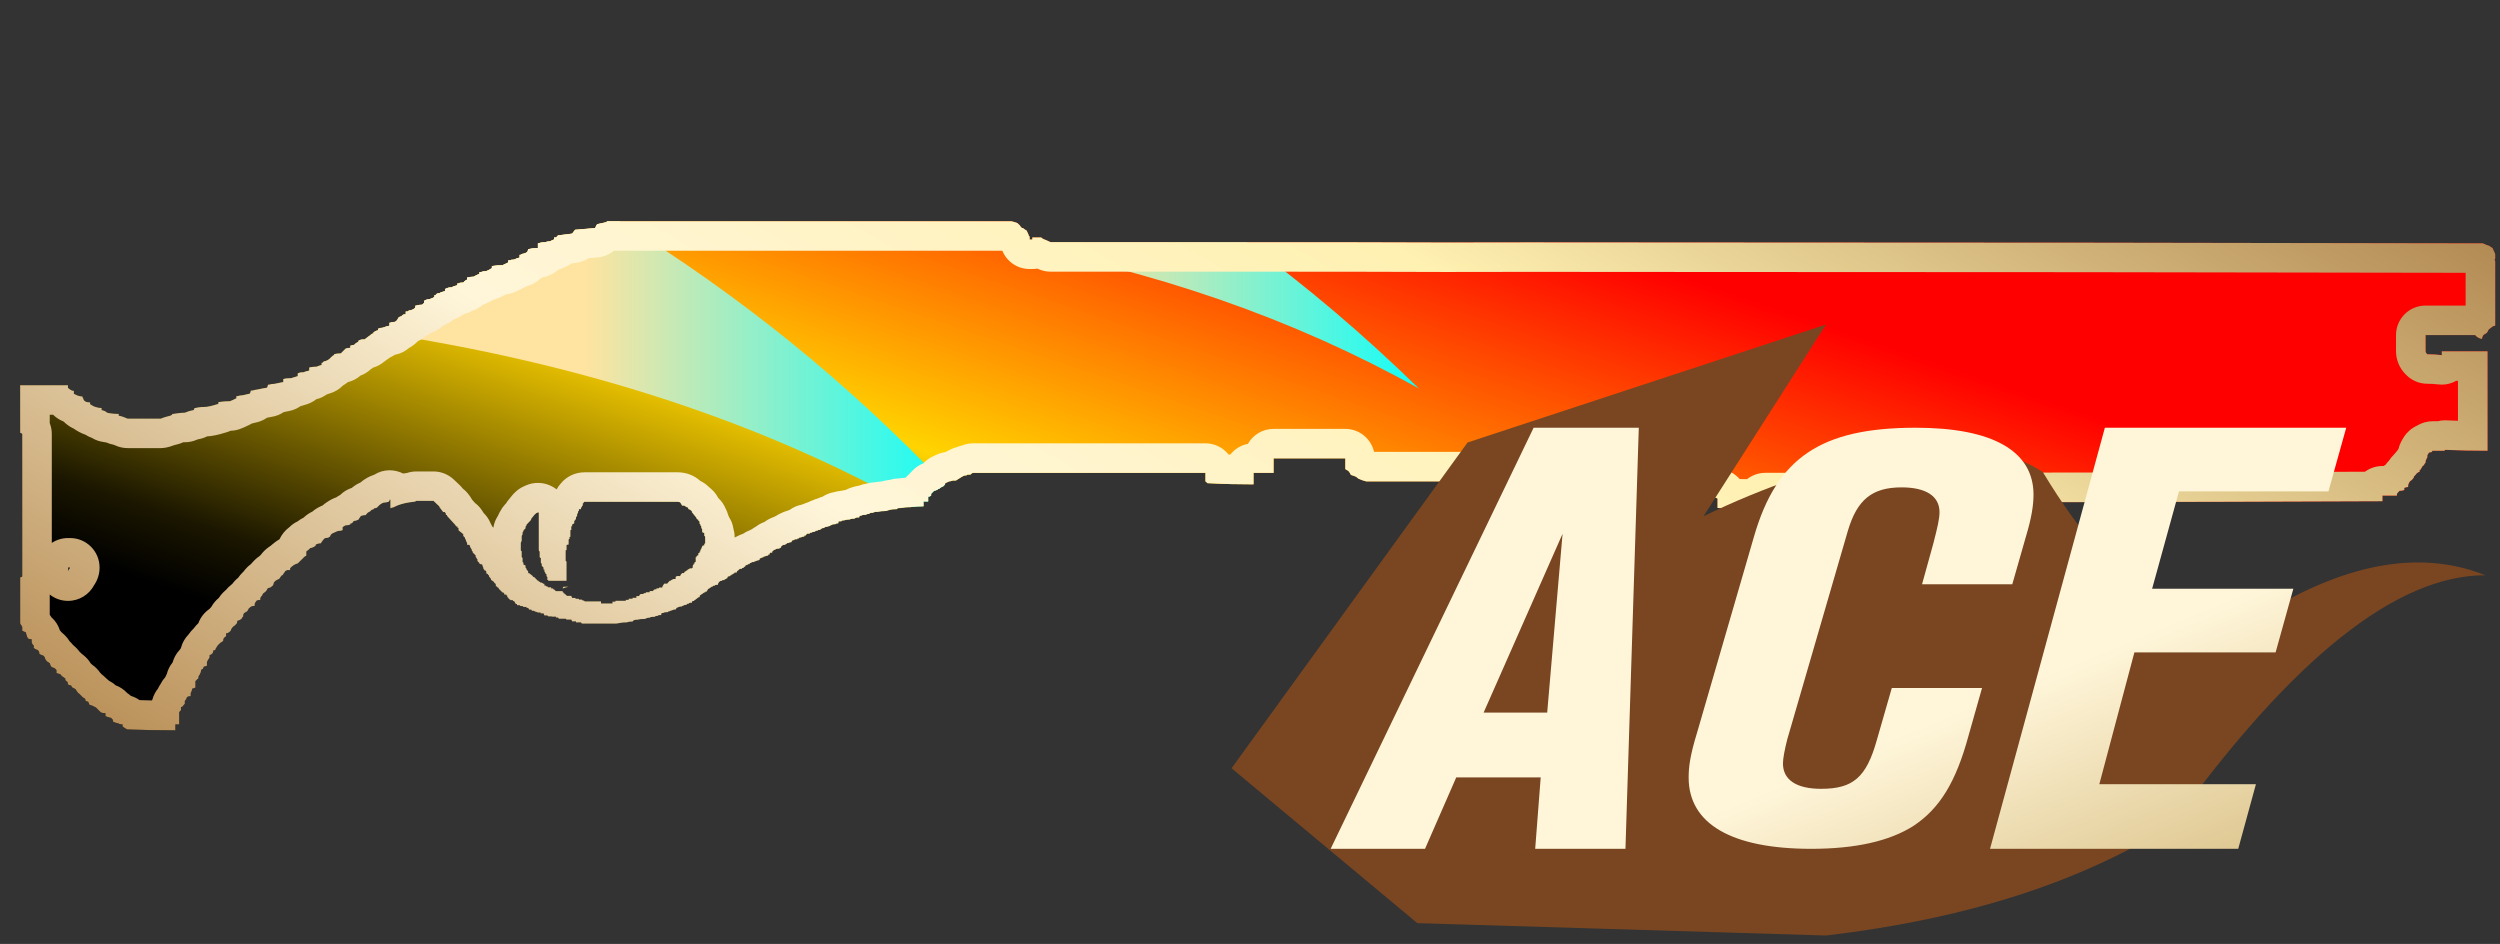 <?xml version="1.0" encoding="utf-8"?>
<!-- Generator: Adobe Illustrator 16.0.0, SVG Export Plug-In . SVG Version: 6.00 Build 0)  -->
<!DOCTYPE svg PUBLIC "-//W3C//DTD SVG 1.1//EN" "http://www.w3.org/Graphics/SVG/1.1/DTD/svg11.dtd">
<svg version="1.1" id="图层_1" xmlns="http://www.w3.org/2000/svg" xmlns:xlink="http://www.w3.org/1999/xlink" x="0px" y="0px"
	 width="84.75px" height="32px" viewBox="0 0 84.75 32" enable-background="new 0 0 84.75 32" xml:space="preserve">
<rect x="0" y="0" width="84.75" height="32" fill="#333333" stroke="none"/>
<rect fill="none" width="84.75" height="32"/>
<g>
	<rect fill="none" width="84.75" height="32"/>
	<g>
		<g>
			<g>
				<g>
					
						<linearGradient id="SVGID_1_" gradientUnits="userSpaceOnUse" x1="-519.156" y1="46.907" x2="-520.332" y2="47.609" gradientTransform="matrix(83.9 0 0 17.253 43643.438 -801.425)">
						<stop  offset="0.251" style="stop-color:#FF0000"/>
						<stop  offset="0.567" style="stop-color:#FFD400"/>
						<stop  offset="0.803" style="stop-color:#1A1600"/>
						<stop  offset="0.857" style="stop-color:#000000"/>
					</linearGradient>
					<path fill="url(#SVGID_1_)" d="M19.105,19.89c-0.02,0.021-0.03,0.04-0.03,0.061c0.04-0.021,0.11-0.04,0.2-0.061H19.105z
						 M19.105,19.89c-0.02,0.021-0.03,0.04-0.03,0.061c0.04-0.021,0.11-0.04,0.2-0.061H19.105z M19.105,19.89
						c-0.02,0.021-0.03,0.04-0.03,0.061c0.04-0.021,0.11-0.04,0.2-0.061H19.105z M19.105,19.89c-0.02,0.021-0.03,0.04-0.03,0.061
						c0.04-0.021,0.11-0.04,0.2-0.061H19.105z M84.585,8.63c0-0.02-0.01-0.05-0.03-0.09c-0.02-0.05-0.04-0.09-0.06-0.13
						c-0.05-0.03-0.08-0.05-0.101-0.07c-0.069-0.02-0.14-0.05-0.229-0.09c-8.91-0.02-17.82-0.03-26.72-0.03
						c-2.82,0-5.63-0.01-8.44,0c-2.18-0.01-4.36-0.01-6.53-0.01h-6.86c-0.04-0.02-0.09-0.04-0.13-0.06
						c-0.09-0.03-0.15-0.06-0.19-0.1h-0.3v0.07h-0.09v-0.1c-0.03-0.02-0.04-0.05-0.04-0.07c-0.02-0.04-0.04-0.08-0.06-0.13
						c-0.06-0.04-0.11-0.07-0.13-0.09h-0.03l-0.04-0.04c-0.02-0.04-0.06-0.08-0.12-0.13c-0.05-0.02-0.11-0.04-0.2-0.06h-13.68
						c-0.03,0-0.04,0.01-0.04,0.03c-0.11,0.02-0.21,0.05-0.32,0.07c-0.02,0.02-0.04,0.06-0.07,0.13c-0.24,0.02-0.46,0.04-0.68,0.06
						c-0.02,0.02-0.05,0.07-0.1,0.13c-0.17,0.02-0.33,0.04-0.48,0.06c-0.02,0.03-0.04,0.05-0.07,0.07h-0.06v0.07
						c-0.02,0-0.04,0.01-0.07,0.03c-0.02,0-0.04,0.01-0.06,0.03c-0.07,0-0.12,0.01-0.16,0.03c-0.11,0-0.2,0.02-0.26,0.04v0.16h-0.07
						c-0.06,0-0.14,0.01-0.22,0.03h-0.04c0,0.02-0.01,0.06-0.03,0.1c-0.02,0.02-0.06,0.04-0.13,0.06c-0.04,0-0.07,0.02-0.1,0.04
						h-0.03v0.09c-0.08,0.02-0.15,0.05-0.19,0.07c-0.07,0-0.12,0.01-0.17,0.03h-0.03V8.9c-0.08,0.04-0.15,0.07-0.19,0.09
						c-0.11,0-0.23,0.01-0.36,0.03v0.07c-0.06,0.04-0.13,0.08-0.19,0.1c-0.07,0-0.12,0.01-0.17,0.03h-0.06v0.06
						c-0.07,0.03-0.13,0.06-0.2,0.1c-0.06,0-0.14,0.01-0.22,0.03v0.07c-0.05,0.02-0.09,0.05-0.13,0.1c-0.07,0-0.12,0-0.16,0.03
						h-0.04v0.06c-0.08,0.02-0.15,0.04-0.19,0.07c-0.09,0-0.16,0.02-0.23,0.06v0.07c-0.09,0.02-0.15,0.04-0.19,0.07
						c-0.07,0-0.11,0.02-0.13,0.07h-0.04v0.06c-0.04,0.02-0.09,0.05-0.16,0.07c-0.06,0-0.13,0.02-0.19,0.06v0.07
						c-0.02,0.02-0.04,0.04-0.07,0.06c-0.08,0-0.15,0.01-0.19,0.03h-0.03c0,0.05-0.01,0.08-0.04,0.1c-0.02,0.02-0.06,0.04-0.13,0.06
						c-0.04,0-0.07,0.01-0.09,0.04h-0.07v0.09c-0.04,0-0.08,0.01-0.13,0.04v0.03c-0.02,0-0.05,0.01-0.1,0.03
						c-0.02,0.02-0.04,0.06-0.06,0.1c-0.02,0.02-0.04,0.04-0.07,0.06c-0.06,0-0.12,0.01-0.16,0.03h-0.03v0.1
						c-0.09,0.02-0.16,0.04-0.23,0.07c-0.06,0-0.1,0.01-0.13,0.03h-0.03v0.06c-0.03,0-0.08,0.02-0.13,0.05
						c-0.01,0.01-0.02,0.01-0.03,0.02v0.03c-0.02,0-0.04,0.01-0.07,0.03c-0.02,0.02-0.05,0.05-0.09,0.07
						c-0.05,0.04-0.09,0.07-0.13,0.1c-0.07,0-0.12,0-0.17,0.03h-0.03c0,0.02-0.01,0.04-0.03,0.06c-0.04,0.02-0.09,0.05-0.13,0.1
						c-0.04,0-0.09,0.01-0.13,0.03v0.07c-0.06,0-0.12,0.01-0.16,0.03l-0.1,0.1l-0.06,0.06c-0.09,0-0.17,0.01-0.23,0.03v0.03
						c-0.02,0-0.05,0.02-0.1,0.07l-0.06,0.06c-0.02,0.02-0.07,0.05-0.13,0.07c-0.04,0-0.08,0.02-0.1,0.06h-0.03v0.07
						c-0.07,0.02-0.12,0.04-0.17,0.06c-0.1,0-0.19,0.01-0.25,0.03v0.1c-0.09,0.02-0.15,0.04-0.2,0.06c-0.08,0-0.15,0.01-0.19,0.04
						v0.09c-0.09,0.03-0.16,0.05-0.23,0.07c-0.11,0-0.2,0.01-0.26,0.03v0.1c-0.11,0.02-0.2,0.04-0.29,0.06
						c-0.07,0-0.13,0.01-0.19,0.03h-0.04c0,0.03-0.01,0.06-0.03,0.1c-0.13,0.02-0.25,0.05-0.36,0.07c-0.04,0-0.08,0.01-0.13,0.03
						h-0.06c0,0.02-0.01,0.05-0.03,0.1c-0.07,0.02-0.16,0.04-0.26,0.06c-0.05,0-0.1,0.01-0.17,0.03h-0.03v0.07
						c-0.08,0.04-0.16,0.08-0.22,0.1c-0.13,0-0.26,0.01-0.39,0.03v0.06c-0.13,0.04-0.26,0.08-0.4,0.1c-0.13,0-0.25,0.01-0.38,0.04
						h-0.03c0,0.02-0.01,0.05-0.03,0.07c-0.11,0.02-0.21,0.05-0.3,0.09c-0.13,0-0.26,0.02-0.39,0.04h-0.03
						c0,0.02-0.02,0.04-0.07,0.06c-0.12,0.03-0.23,0.06-0.32,0.1h-1.13c-0.09-0.04-0.19-0.08-0.3-0.1v-0.06
						c-0.13,0-0.26-0.01-0.39-0.04c-0.04-0.04-0.1-0.07-0.19-0.09v-0.07c-0.07,0-0.13-0.01-0.19-0.03c-0.07-0.02-0.13-0.05-0.2-0.1
						v-0.06c-0.06,0-0.12-0.01-0.16-0.03c-0.04-0.03-0.07-0.06-0.07-0.1c-0.02-0.02-0.03-0.05-0.03-0.07c-0.04,0-0.1-0.01-0.16-0.03
						c-0.04-0.02-0.09-0.04-0.13-0.06v-0.1c-0.04,0-0.08-0.01-0.1-0.03c-0.04-0.02-0.07-0.05-0.1-0.07v-0.09h-1.62v1.61
						c0.02,0,0.05,0.02,0.07,0.04v4.83c-0.02,0.02-0.05,0.03-0.07,0.03v1.55c0,0.02,0.01,0.05,0.04,0.07c0,0.02,0.01,0.04,0.03,0.06
						v0.13c0.04,0.021,0.08,0.04,0.13,0.061v0.04c0.02,0.039,0.03,0.069,0.03,0.1c0.02,0.02,0.03,0.04,0.03,0.06
						c0.04,0.021,0.09,0.03,0.13,0.03v0.1c0,0.021,0.01,0.04,0.03,0.061c0,0.03,0.02,0.04,0.04,0.04v0.09
						c0.02,0.021,0.06,0.05,0.13,0.07l0.03,0.029c0.02,0.021,0.03,0.061,0.03,0.101c0.02,0.02,0.06,0.04,0.13,0.06l0.03,0.03
						c0.03,0.03,0.03,0.05,0.03,0.07c0.02,0.04,0.05,0.08,0.07,0.1c0.04,0.021,0.08,0.05,0.1,0.07c0,0.02,0.01,0.05,0.03,0.09
						c0.02,0.03,0.07,0.05,0.13,0.07c0.02,0.02,0.04,0.04,0.06,0.06v0.1c0.05,0.021,0.08,0.03,0.1,0.03
						c0.05,0.021,0.07,0.05,0.07,0.07c0.04,0.02,0.08,0.05,0.13,0.09v0.04c0,0.02,0.02,0.04,0.06,0.06
						c0.02,0.021,0.03,0.061,0.03,0.101c0.05,0.02,0.08,0.03,0.1,0.03c0.02,0.02,0.03,0.039,0.03,0.06
						c0.05,0.03,0.09,0.05,0.13,0.07c0.02,0.04,0.04,0.08,0.07,0.1c0,0.021,0.02,0.04,0.06,0.06c0.02,0.021,0.06,0.061,0.1,0.101
						c0.02,0.02,0.05,0.04,0.1,0.07v0.06c0.04,0.02,0.07,0.03,0.09,0.03c0.03,0.04,0.04,0.08,0.04,0.1
						c0.06,0.021,0.12,0.04,0.16,0.061c0.02,0.02,0.04,0.029,0.06,0.029l0.1,0.101c0.02,0.02,0.05,0.05,0.07,0.069
						c0.04,0.021,0.09,0.03,0.16,0.03v0.1c0.04,0.021,0.11,0.04,0.19,0.061l0.03,0.03c0.03,0.02,0.04,0.06,0.04,0.1
						c0.04,0.021,0.1,0.04,0.19,0.06c0.02,0.021,0.07,0.03,0.13,0.03v0.07c0.05,0.04,0.1,0.07,0.16,0.1
						c0.54,0.021,1.08,0.03,1.63,0.03v-0.2h0.13v-0.42c0.02-0.02,0.04-0.04,0.06-0.06V23.97c0.02,0,0.04-0.01,0.07-0.029
						c0-0.021,0.02-0.04,0.06-0.08V23.76c0.03-0.02,0.04-0.04,0.04-0.06c0.02-0.021,0.03-0.04,0.03-0.061
						c0.02-0.02,0.06-0.04,0.13-0.04v-0.09c0-0.02,0.01-0.05,0.03-0.069c0-0.021,0.01-0.051,0.03-0.101c0.02,0,0.06-0.01,0.1-0.03
						v-0.22c0.04-0.03,0.06-0.05,0.06-0.07c0.03,0,0.04-0.01,0.04-0.029c0-0.04,0.01-0.08,0.03-0.101c0.02-0.02,0.03-0.04,0.03-0.06
						c0.02-0.021,0.03-0.061,0.03-0.1c0-0.021,0.03-0.04,0.07-0.061c0-0.02,0.01-0.05,0.03-0.07c0.02,0,0.05-0.01,0.1-0.029v-0.13
						c0.02-0.021,0.03-0.04,0.03-0.061c0.04-0.05,0.06-0.08,0.06-0.1v-0.07c0.05-0.01,0.08-0.04,0.1-0.06
						c0.02-0.04,0.03-0.08,0.03-0.101c0.05,0,0.07-0.01,0.07-0.03c0-0.02,0.01-0.039,0.03-0.06c0.02-0.05,0.05-0.08,0.07-0.1
						c0.02-0.021,0.04-0.04,0.06-0.061c0.04-0.02,0.08-0.05,0.1-0.069c0-0.04,0.01-0.08,0.03-0.101c0.02-0.02,0.04-0.04,0.07-0.06
						V21.47c0.04,0,0.07-0.01,0.09-0.029c0.03-0.021,0.05-0.04,0.07-0.061c0-0.03,0.01-0.05,0.03-0.07c0.02-0.04,0.06-0.079,0.1-0.1
						c0.02-0.02,0.04-0.04,0.06-0.06c0.02-0.021,0.03-0.051,0.03-0.101c0.07-0.02,0.11-0.04,0.13-0.06
						c0.03-0.021,0.04-0.04,0.04-0.07c0.02,0,0.03-0.01,0.03-0.03c0-0.04,0.01-0.08,0.03-0.1c0.02-0.021,0.06-0.04,0.1-0.06
						c0.02-0.021,0.04-0.061,0.06-0.101c0.02-0.02,0.05-0.04,0.07-0.06c0.04-0.021,0.08-0.03,0.13-0.03v-0.07
						c0.02-0.04,0.04-0.08,0.06-0.1c0.03-0.021,0.07-0.03,0.13-0.03v-0.06c0.02-0.05,0.05-0.08,0.07-0.101
						c0-0.02,0.01-0.04,0.03-0.06c0.04-0.03,0.07-0.05,0.1-0.08c0.02-0.04,0.04-0.08,0.06-0.1c0.02,0,0.06-0.011,0.1-0.03
						c0.02-0.021,0.04-0.04,0.07-0.061c0.02-0.05,0.03-0.08,0.03-0.1c0.02-0.02,0.04-0.04,0.06-0.06c0.05-0.03,0.09-0.051,0.13-0.07
						c0.02-0.04,0.05-0.08,0.07-0.101c0.04-0.02,0.06-0.039,0.06-0.06c0.02-0.02,0.04-0.05,0.07-0.1c0.02,0,0.04-0.011,0.06-0.03
						h0.1V19.27l0.03-0.039c0.07-0.061,0.14-0.11,0.23-0.131c0.04-0.04,0.1-0.1,0.16-0.159c0.02-0.021,0.04-0.04,0.06-0.061
						c0.03-0.02,0.05-0.04,0.07-0.04v-0.13c0-0.02,0.02-0.04,0.06-0.06c0.03-0.021,0.05-0.04,0.07-0.07c0.04,0,0.1-0.021,0.16-0.061
						l0.03-0.029v-0.03c0.05-0.02,0.1-0.04,0.17-0.04l0.06-0.09c0.02-0.021,0.04-0.05,0.06-0.07c0.03-0.02,0.07-0.029,0.13-0.029
						l0.04-0.03c0.02,0,0.03-0.01,0.03-0.03c0.02-0.05,0.05-0.08,0.1-0.1c0.04-0.021,0.09-0.04,0.16-0.07
						c0.06,0,0.12-0.01,0.16-0.03v-0.1c0.02-0.01,0.05-0.04,0.1-0.061c0.06,0,0.12-0.01,0.16-0.029v-0.03c0.04,0,0.08-0.02,0.1-0.07
						c0.02-0.02,0.05-0.029,0.09-0.029l0.07-0.03c0.02,0,0.03-0.01,0.03-0.03c0.02-0.03,0.04-0.06,0.07-0.1
						c0.06-0.021,0.12-0.03,0.16-0.03l0.06-0.07c0.02-0.02,0.06-0.04,0.1-0.06c0.02-0.04,0.06-0.061,0.1-0.061l0.03-0.039
						c0.04,0,0.08-0.011,0.1-0.03c0.02-0.021,0.04-0.04,0.06-0.061c0.05-0.05,0.1-0.08,0.16-0.1c0.05,0,0.1-0.01,0.17-0.03
						l0.03-0.04V16.94h0.03v0.29c0.05-0.021,0.08-0.03,0.1-0.03c0.04-0.021,0.09-0.04,0.13-0.061c0.17-0.069,0.37-0.109,0.58-0.13
						c0.02,0,0.04-0.01,0.07-0.029h0.58l0.2,0.189v0.03c0.02,0,0.03,0.01,0.03,0.03l0.1,0.13h0.06c0,0.02,0.01,0.04,0.03,0.04v0.06
						h0.04v0.03l0.29,0.319c0,0.03,0.02,0.04,0.06,0.04v0.03l0.04,0.03v0.07l0.16,0.13v0.06l0.06,0.061v0.039l0.03,0.03v0.03
						l0.04,0.08v0.06h0.06l0.04,0.03v0.04l0.06,0.1v0.03l0.03,0.03v0.03l0.1,0.1v0.06c0.02,0,0.03,0.021,0.03,0.04l0.03,0.03v0.06
						l0.07,0.07v0.03c0.04,0,0.08,0.01,0.1,0.03v0.029l0.03,0.07v0.03l0.03,0.029v0.03h0.04l0.03,0.04v0.061l0.06,0.029v0.03h0.03
						v0.04l0.07,0.09v0.03l0.1,0.07v0.029h0.03v0.03h0.03v0.07l0.07,0.06v0.01h0.03v0.03l0.13,0.13h0.03l0.03,0.04v0.03h0.07v0.03
						h0.03v0.06h0.03v0.04h0.03v0.03h0.04v0.029h0.09v0.03h0.04l0.06,0.101h0.04v0.039h0.09l0.03,0.03h0.07l0.03,0.03h0.1v0.03h0.06
						l0.03,0.06h0.07l0.03,0.04h0.07l0.03,0.03h0.03l0.07,0.029h0.09v0.03h0.1l0.03,0.07h0.1l0.03,0.03h0.1l0.03,0.01h0.13v0.03
						h0.07l0.03,0.04h0.23l0.03,0.029h0.16l0.03,0.061h0.13V21.1h0.17l0.03,0.04h1.17c0.11-0.02,0.21-0.04,0.32-0.04h0.03
						c0.05-0.02,0.1-0.029,0.17-0.029h0.03c0.02-0.04,0.06-0.061,0.13-0.061h0.03c0.07-0.02,0.15-0.029,0.26-0.029
						c0.04-0.021,0.09-0.04,0.13-0.04h0.03c0.02-0.021,0.06-0.03,0.1-0.03h0.06c0.03-0.021,0.05-0.03,0.07-0.03h0.03
						c0.02-0.02,0.05-0.03,0.07-0.03h0.06c0-0.05,0.01-0.069,0.03-0.069h0.04c0.02-0.021,0.06-0.03,0.13-0.03h0.03
						c0-0.02,0.01-0.03,0.03-0.03h0.03c0.02-0.02,0.05-0.029,0.07-0.029c0.04-0.021,0.07-0.03,0.1-0.03h0.03
						c0.02-0.05,0.05-0.07,0.07-0.07c0.04-0.02,0.07-0.03,0.09-0.03h0.04c0.02-0.02,0.04-0.029,0.06-0.029
						c0.02-0.021,0.06-0.03,0.1-0.03c0.02-0.02,0.04-0.04,0.06-0.04h0.03c0-0.02,0.02-0.03,0.04-0.03h0.06
						c0-0.04,0.01-0.06,0.03-0.06h0.04c0-0.021,0.01-0.03,0.03-0.03l0.13-0.1h0.03c0-0.04,0.01-0.07,0.03-0.07l0.13-0.09h0.03
						c0-0.03,0.01-0.03,0.04-0.03c0.02,0,0.03-0.02,0.03-0.04c0.02-0.04,0.04-0.06,0.06-0.06l0.1-0.07h0.03
						c0-0.02,0.01-0.03,0.04-0.03h0.03c0-0.02,0.02-0.029,0.06-0.029h0.04c0-0.04,0.01-0.061,0.03-0.061v-0.04h0.03
						c0-0.02,0.01-0.029,0.03-0.029h0.04c0-0.021,0.02-0.03,0.06-0.03h0.03c0-0.021,0.01-0.03,0.03-0.03s0.04-0.01,0.04-0.03h0.03
						c0-0.05,0.02-0.069,0.07-0.069c0.02,0,0.03-0.011,0.03-0.03h0.03c0-0.02,0.01-0.03,0.03-0.03s0.03-0.01,0.03-0.029h0.04
						c0-0.03,0.02-0.04,0.06-0.04h0.03c0-0.04,0.02-0.061,0.04-0.061l0.06-0.06h0.07c0-0.03,0.01-0.03,0.03-0.03h0.03
						c0-0.03,0.01-0.04,0.03-0.04s0.04-0.02,0.04-0.06h0.06c0-0.021,0.01-0.03,0.03-0.03h0.04c0-0.021,0.01-0.04,0.03-0.04h0.03
						c0-0.021,0.01-0.03,0.03-0.03h0.07c0-0.02,0.01-0.03,0.03-0.03h0.03c0.02-0.02,0.04-0.029,0.07-0.029
						c0.04,0,0.06-0.021,0.06-0.07h0.03c0.03-0.02,0.05-0.03,0.07-0.03s0.03-0.01,0.03-0.029h0.03c0.05-0.021,0.08-0.03,0.1-0.03
						s0.03-0.01,0.03-0.04h0.04c0-0.04,0.01-0.06,0.03-0.06h0.06V18.7l0.07-0.061h0.03c0.02-0.029,0.06-0.04,0.13-0.04
						c0.02,0,0.03-0.01,0.03-0.029h0.04c0-0.04,0.01-0.061,0.03-0.061c0.02-0.029,0.05-0.04,0.1-0.04c0.02,0,0.03-0.01,0.03-0.029
						h0.03c0-0.021,0.01-0.03,0.03-0.03h0.03c0.03-0.021,0.06-0.03,0.1-0.03c0.02-0.05,0.04-0.07,0.07-0.07h0.03
						c0-0.02,0.01-0.029,0.03-0.029h0.07c0-0.021,0.01-0.03,0.03-0.03h0.03c0-0.02,0.01-0.03,0.03-0.03h0.04
						c0.02-0.02,0.05-0.029,0.09-0.029c0.02,0,0.03-0.021,0.03-0.04h0.04c0.02-0.04,0.04-0.061,0.06-0.061h0.07
						c0-0.02,0.01-0.03,0.03-0.03h0.03c0.02-0.02,0.05-0.029,0.07-0.029h0.03l0.06-0.04h0.04c0.02-0.021,0.04-0.03,0.06-0.03h0.03
						c0.05-0.04,0.08-0.06,0.1-0.06h0.03c0.03-0.021,0.05-0.04,0.07-0.04h0.03c0.04-0.011,0.08-0.03,0.1-0.03s0.03-0.01,0.03-0.03
						h0.03c0.02-0.02,0.06-0.03,0.1-0.03h0.03c0.02-0.02,0.05-0.029,0.07-0.029h0.03c0-0.04,0.01-0.07,0.03-0.07h0.07
						c0.02-0.02,0.04-0.03,0.06-0.03h0.03c0.07-0.02,0.12-0.029,0.17-0.029h0.03c0.02-0.021,0.07-0.03,0.13-0.03h0.03
						c0.02-0.021,0.06-0.04,0.1-0.04h0.06c0-0.04,0.02-0.06,0.04-0.06h0.03c0.02-0.021,0.06-0.03,0.13-0.03h0.03
						c0.02-0.021,0.04-0.03,0.07-0.03h0.03c0.02-0.02,0.05-0.04,0.1-0.04h0.03c0.04-0.02,0.08-0.03,0.1-0.03h0.06
						c0.09-0.02,0.17-0.029,0.26-0.029h0.03c0.11-0.04,0.21-0.061,0.3-0.061h0.06c0.02-0.029,0.05-0.04,0.1-0.04h0.03
						c0.09-0.01,0.18-0.029,0.29-0.029h0.03c0.03,0,0.05-0.011,0.08-0.011c0.13-0.01,0.26-0.02,0.38-0.02V17h0.16v-0.16
						c0.02,0,0.06-0.01,0.1-0.04v-0.06c0.02-0.021,0.05-0.05,0.1-0.101c0.02,0,0.05-0.01,0.09-0.029c0.02,0,0.04-0.011,0.04-0.03
						c0.04,0,0.06-0.01,0.06-0.03c0.04-0.03,0.09-0.05,0.13-0.07c0.02-0.02,0.03-0.04,0.05-0.05c0-0.02,0.01-0.03,0.01-0.05
						c0.05-0.02,0.09-0.04,0.13-0.06c0.03,0,0.07-0.01,0.13-0.03h0.1c0.07-0.04,0.12-0.08,0.16-0.1c0.02-0.02,0.07-0.04,0.13-0.07
						c0.05,0,0.08,0,0.1-0.03h0.1c0.04-0.04,0.07-0.06,0.1-0.06h7.87v0.29c0.03,0.02,0.05,0.04,0.07,0.06
						c0.54,0.03,1.06,0.04,1.56,0.04v-0.39h0.68v-0.49h2.431v0.36c0.02,0.02,0.05,0.04,0.1,0.06c0.04,0.05,0.07,0.09,0.09,0.14
						c0.07,0.02,0.12,0.04,0.17,0.06c0.021,0.02,0.05,0.04,0.09,0.07c0.09,0.04,0.181,0.07,0.261,0.09h10.449v0.07
						c0.08,0.02,0.181,0.05,0.29,0.09c0.09,0.03,0.181,0.04,0.29,0.04v0.061c0.07,0.02,0.13,0.04,0.2,0.06
						c0.04,0.051,0.1,0.07,0.19,0.07v0.06c0.09,0.021,0.17,0.04,0.26,0.07c0.09,0,0.16,0.021,0.229,0.061v0.319
						c0.54,0.021,1.08,0.03,1.62,0.03v-0.22c6.96,0,13.931-0.011,20.92-0.04V16.8h0.49v-0.06c0.021-0.03,0.05-0.061,0.09-0.101
						c0.07,0,0.12-0.01,0.16-0.029v-0.07c0.05-0.021,0.09-0.03,0.13-0.03v-0.03c0-0.05,0.01-0.08,0.03-0.1
						c0-0.02,0.02-0.04,0.04-0.07c0.04-0.02,0.07-0.05,0.1-0.09c0.021-0.02,0.03-0.05,0.03-0.07c0.021-0.02,0.04-0.04,0.06-0.06
						c0.021-0.04,0.07-0.08,0.131-0.1v-0.06c0.02,0,0.04-0.01,0.04-0.03c0.02-0.03,0.04-0.06,0.06-0.1
						c0.04-0.02,0.06-0.05,0.06-0.07c0.021-0.02,0.04-0.04,0.04-0.06c0-0.05,0.011-0.08,0.03-0.1c0-0.02,0.01-0.04,0.03-0.06v-0.07
						c0.02-0.04,0.04-0.07,0.06-0.1c0.05,0,0.08-0.01,0.101-0.03c0-0.02,0.01-0.03,0.04-0.03h0.39v-0.03
						c0.47,0.02,0.96,0.03,1.45,0.03v-3.37h-1.55v0.13c-0.15-0.02-0.32-0.03-0.49-0.03l-0.03-0.03c-0.02-0.02-0.03-0.05-0.03-0.07
						v-0.55h1.681l0.029,0.03c0.051,0.05,0.11,0.08,0.2,0.1c0-0.02,0.01-0.05,0.03-0.1c0.02-0.04,0.07-0.07,0.13-0.1
						c0.021-0.02,0.04-0.06,0.07-0.12c0.04-0.03,0.08-0.06,0.13-0.1c0.04-0.02,0.07-0.03,0.09-0.03V8.86c0-0.02-0.01-0.04-0.03-0.06
						c0.021,0,0.03-0.01,0.03-0.04V8.63z M2.335,19.3c-0.02,0.03-0.03,0.05-0.03,0.07v-0.13h0.07
						C2.375,19.26,2.365,19.28,2.335,19.3z M23.905,18.43h-0.03v0.061c-0.05,0-0.07,0.01-0.07,0.04l-0.03,0.06v0.03
						c-0.02,0-0.03,0.01-0.03,0.04v0.03c-0.02,0-0.03,0.01-0.03,0.029v0.03h-0.04v0.07l-0.06,0.029v0.04h-0.03v0.16
						c-0.02,0-0.04,0.01-0.04,0.03v0.03h-0.03v0.04c-0.02,0-0.03,0.01-0.03,0.029v0.061l-0.03,0.029h-0.07l-0.03,0.03h-0.03
						l-0.03,0.04c-0.02,0-0.04,0.01-0.04,0.03c-0.04,0-0.06,0.02-0.06,0.06h-0.07l-0.06,0.07v0.03h-0.13
						c0,0.02-0.01,0.029-0.03,0.029v0.07h-0.07l-0.06,0.03c-0.02,0-0.03,0.01-0.03,0.03h-0.04l-0.09,0.1h-0.1l-0.06,0.1v0.03h-0.1
						l-0.03,0.03h-0.07v0.03h-0.06l-0.07,0.06h-0.1v0.04h-0.13v0.03h-0.06l-0.03,0.029h-0.1v0.03h-0.03v0.04h-0.1v0.06h-0.13v0.03
						h-0.13v0.04h-0.1v0.03h-0.35v0.03h-0.1v0.06h-0.39v-0.07h-0.55l-0.03-0.029h-0.04l-0.03-0.03h-0.1V20.3h-0.1l-0.03-0.03h-0.1
						l-0.03-0.069h-0.16v-0.03h-0.03v-0.03h-0.04V20.11h-0.03v-0.03h-0.03v-0.04h-0.23l-0.06-0.06h-0.03v-0.03h-0.07v-0.04h-0.1
						l-0.03-0.03h-0.03l-0.03-0.03h-0.04v-0.06h-0.03l-0.06-0.04h-0.04l-0.03-0.03h-0.03V19.69h-0.03l-0.13-0.131h-0.04V19.53
						l-0.13-0.101h-0.03v-0.06l-0.06-0.07v-0.03l-0.03-0.029v-0.07l-0.07-0.03v-0.06l-0.03-0.03v-0.13l-0.03-0.04V18.69l-0.03-0.03
						V18.4l0.03-0.07v-0.16l0.03-0.06v-0.07l0.03-0.03V17.98l0.07-0.07V17.85l0.03-0.029v-0.03l0.16-0.17v-0.03l0.13-0.16
						c0.02,0,0.03-0.01,0.03-0.029l0.07-0.03h0.03v1.29l0.03,0.04v0.189l0.04,0.03v0.16l0.03,0.03v0.069l0.06,0.061v0.069h0.03
						v0.061l0.04,0.06v0.03h0.03v0.07l0.03,0.029v0.101h0.03v0.03h0.62v-0.65l-0.03-0.03V18.65h0.03v-0.16
						c0-0.021,0.02-0.03,0.07-0.03V18.3c0-0.02,0.01-0.03,0.03-0.03V18.2h0.03v-0.23h0.03v-0.13h0.03v-0.06l0.07-0.04v-0.07
						c0-0.02,0.01-0.03,0.03-0.03V17.61h0.03v-0.07l0.04-0.06V17.42l0.03-0.03v-0.04c0-0.02,0.01-0.029,0.03-0.029V17.26h0.07v-0.04
						c0-0.01,0.01-0.029,0.03-0.029v-0.03l0.03-0.03v-0.07c0.02,0,0.03,0,0.03-0.02c0-0.021,0.01-0.03,0.04-0.03h3.14
						c0.04,0,0.08,0.01,0.1,0.03l0.06,0.1h0.07l0.1,0.061h0.03v0.03l0.03,0.039h0.03l0.07,0.061v0.03l0.16,0.199v0.03l0.06,0.03
						v0.03l0.04,0.029v0.07l0.03,0.03v0.029l0.03,0.04v0.061c0.02,0,0.03,0.02,0.03,0.06v0.07l0.07,0.03v0.1
						c0.02,0,0.03,0.01,0.03,0.03V18.43z M19.075,19.95c0.04-0.021,0.11-0.04,0.2-0.061h-0.17
						C19.085,19.91,19.075,19.93,19.075,19.95z M19.105,19.89c-0.02,0.021-0.03,0.04-0.03,0.061c0.04-0.021,0.11-0.04,0.2-0.061
						H19.105z M19.105,19.89c-0.02,0.021-0.03,0.04-0.03,0.061c0.04-0.021,0.11-0.04,0.2-0.061H19.105z"/>
				</g>
			</g>
		</g>
	</g>
	<g>
		
			<linearGradient id="SVGID_2_" gradientUnits="userSpaceOnUse" x1="-849.903" y1="43.274" x2="-850.499" y2="43.274" gradientTransform="matrix(34.512 0 0 13.153 29365.258 -556.832)">
			<stop  offset="0" style="stop-color:#00FFFF"/>
			<stop  offset="0.649" style="stop-color:#FFE3A0"/>
		</linearGradient>
		<path fill="url(#SVGID_2_)" d="M21.005,7.5h-0.4c-0.03,0-0.04,0.01-0.04,0.03c-0.11,0.02-0.21,0.05-0.32,0.07
			c-0.02,0.02-0.04,0.06-0.07,0.13c-0.24,0.02-0.46,0.04-0.68,0.06c-0.02,0.02-0.05,0.07-0.1,0.13c-0.17,0.02-0.33,0.04-0.48,0.06
			c-0.02,0.03-0.04,0.05-0.07,0.07h-0.06v0.07c-0.02,0-0.04,0.01-0.07,0.03c-0.02,0-0.04,0.01-0.06,0.03
			c-0.07,0-0.12,0.01-0.16,0.03c-0.11,0-0.2,0.02-0.26,0.04v0.16h-0.07c-0.06,0-0.14,0.01-0.22,0.03h-0.04
			c0,0.02-0.01,0.06-0.03,0.1c-0.02,0.02-0.06,0.04-0.13,0.06c-0.04,0-0.07,0.02-0.1,0.04h-0.03v0.09
			c-0.08,0.02-0.15,0.05-0.19,0.07c-0.07,0-0.12,0.01-0.17,0.03h-0.03V8.9c-0.08,0.04-0.15,0.07-0.19,0.09
			c-0.11,0-0.23,0.01-0.36,0.03v0.07c-0.06,0.04-0.13,0.08-0.19,0.1c-0.07,0-0.12,0.01-0.17,0.03h-0.06v0.06
			c-0.07,0.03-0.13,0.06-0.2,0.1c-0.06,0-0.14,0.01-0.22,0.03v0.07c-0.05,0.02-0.09,0.05-0.13,0.1c-0.07,0-0.12,0-0.16,0.03h-0.04
			v0.06c-0.08,0.02-0.15,0.04-0.19,0.07c-0.09,0-0.16,0.02-0.23,0.06v0.07c-0.09,0.02-0.15,0.04-0.19,0.07
			c-0.07,0-0.11,0.02-0.13,0.07h-0.04v0.06c-0.04,0.02-0.09,0.05-0.16,0.07c-0.06,0-0.13,0.02-0.19,0.06v0.07
			c-0.02,0.02-0.04,0.04-0.07,0.06c-0.08,0-0.15,0.01-0.19,0.03h-0.03c0,0.05-0.01,0.08-0.04,0.1c-0.02,0.02-0.06,0.04-0.13,0.06
			c-0.04,0-0.07,0.01-0.09,0.04h-0.07v0.09c-0.04,0-0.08,0.01-0.13,0.04v0.03c-0.02,0-0.05,0.01-0.1,0.03
			c-0.02,0.02-0.04,0.06-0.06,0.1c-0.02,0.02-0.04,0.04-0.07,0.06c-0.06,0-0.12,0.01-0.16,0.03h-0.03v0.1
			c-0.09,0.02-0.16,0.04-0.23,0.07c-0.06,0-0.1,0.01-0.13,0.03h-0.03v0.06c-0.03,0-0.08,0.02-0.13,0.05
			c6.96,1.04,13.04,3.01,18.24,5.93c0.13-0.01,0.26-0.02,0.38-0.02V17h0.16v-0.16c0.02,0,0.06-0.01,0.1-0.04v-0.06
			c0.02-0.021,0.05-0.05,0.1-0.101c0.02,0,0.05-0.01,0.09-0.029c0.02,0,0.04-0.011,0.04-0.03c0.04,0,0.06-0.01,0.06-0.03
			c0.04-0.03,0.09-0.05,0.13-0.07c0.02-0.02,0.03-0.04,0.05-0.05C28.765,12.99,25.095,10.02,21.005,7.5z"/>
	</g>
	<g>
		<linearGradient id="SVGID_3_" gradientUnits="userSpaceOnUse" x1="48.997" y1="10.693" x2="33.821" y2="10.693">
			<stop  offset="0" style="stop-color:#00FFFF"/>
			<stop  offset="0.822" style="stop-color:#FFE3A0"/>
		</linearGradient>
		<path fill="url(#SVGID_3_)" d="M42.258,8.22c0.01-0.01,0.01,0,0.01,0c2.05,1.5,3.99,3.15,5.83,4.95
			c-4.23-2.36-8.99-4.02-14.26-4.95c-0.011,0-0.011,0-0.021,0H42.258z"/>
	</g>
	<g>
		<g>
			<g>
				<g>
					<g>
						<linearGradient id="SVGID_4_" gradientUnits="userSpaceOnUse" x1="28.382" y1="38.633" x2="55.502" y2="-8.34">
							<stop  offset="0" style="stop-color:#BB925B"/>
							<stop  offset="0.343" style="stop-color:#FFF6DA"/>
							<stop  offset="0.657" style="stop-color:#FFF1B1"/>
							<stop  offset="1" style="stop-color:#B38B54"/>
						</linearGradient>
						<path fill="url(#SVGID_4_)" d="M33.979,8.5c0.149,0.364,0.507,0.62,0.925,0.62h0.09c0.06,0,0.118-0.005,0.174-0.015
							c0.138,0.069,0.291,0.105,0.446,0.105h6.86c2.167,0,4.347,0,6.533,0.01c0.937-0.003,1.871-0.004,2.808-0.004l2.81,0.002
							l2.82,0.002c8.707,0,17.423,0.009,26.14,0.028v1.111h-1.36c-0.553,0-1,0.448-1,1v0.55c0,0.283,0.114,0.563,0.314,0.768
							c0.005,0.005,0.04,0.04,0.045,0.045c0.188,0.184,0.439,0.287,0.701,0.287c0.124,0,0.248,0.007,0.358,0.021
							c0.044,0.006,0.088,0.009,0.132,0.009c0.173,0,0.343-0.045,0.492-0.13h0.058v1.355c-0.138-0.004-0.273-0.009-0.407-0.015
							c-0.014,0-0.025-0.001-0.038-0.001c-0.078,0-0.155,0.01-0.231,0.03h-0.163c-0.204,0-0.392,0.055-0.55,0.151
							c-0.177,0.081-0.33,0.212-0.438,0.376c-0.037,0.058-0.074,0.118-0.111,0.194c-0.033,0.068-0.059,0.139-0.076,0.213
							c-0.013,0.018-0.025,0.037-0.037,0.057c-0.022,0.025-0.043,0.051-0.063,0.078c-0.028,0.029-0.056,0.06-0.081,0.091
							c-0.054,0.053-0.101,0.112-0.14,0.175c-0.039,0.039-0.073,0.079-0.104,0.121c-0.006,0.007-0.012,0.015-0.018,0.024
							c-0.023,0.012-0.045,0.025-0.067,0.04h-0.037c-0.221,0-0.425,0.072-0.591,0.193c-6.256,0.025-12.914,0.038-20.329,0.038
							c-0.234,0-0.45,0.081-0.62,0.215c-0.082-0.001-0.165-0.002-0.248-0.004c-0.07-0.081-0.156-0.151-0.252-0.207
							c-0.143-0.083-0.295-0.139-0.453-0.169c-0.088-0.056-0.185-0.098-0.288-0.124c-0.021-0.011-0.044-0.021-0.066-0.03
							c-0.158-0.112-0.349-0.182-0.552-0.191c-0.168-0.125-0.375-0.2-0.601-0.2H46.581c-0.101-0.446-0.499-0.78-0.976-0.78h-2.431
							c-0.374,0-0.699,0.205-0.871,0.508c-0.24,0.046-0.449,0.178-0.594,0.362c-0.021,0-0.041-0.001-0.061-0.001
							c-0.183-0.231-0.466-0.379-0.784-0.379h-7.87c-0.113,0-0.257,0.018-0.411,0.083c-0.061,0.013-0.119,0.032-0.176,0.055
							c-0.067,0.02-0.131,0.044-0.187,0.071c-0.042,0.02-0.097,0.046-0.159,0.084c-0.013,0.003-0.025,0.006-0.038,0.009
							c-0.105,0.017-0.208,0.049-0.303,0.097l-0.047,0.022c-0.144,0.058-0.27,0.146-0.37,0.256c-0.132,0.051-0.253,0.13-0.354,0.233
							L30.89,16c-0.003,0.003-0.038,0.038-0.041,0.042c-0.013,0.013-0.025,0.027-0.038,0.041c-0.04,0.034-0.076,0.071-0.11,0.111
							c-0.083,0.005-0.159,0.014-0.233,0.025l-0.012,0.001c-0.107,0.003-0.21,0.021-0.308,0.05
							c-0.091,0.011-0.185,0.028-0.278,0.054c-0.074,0.005-0.147,0.013-0.223,0.026c-0.098,0.004-0.19,0.021-0.272,0.044
							c-0.081,0.013-0.159,0.034-0.235,0.063c-0.01,0.003-0.02,0.006-0.03,0.009c-0.068,0.01-0.134,0.025-0.196,0.046
							c-0.082,0.021-0.16,0.052-0.233,0.092c-0.03,0.005-0.059,0.012-0.086,0.019c-0.049,0.007-0.096,0.015-0.139,0.024
							c-0.063,0.008-0.125,0.02-0.185,0.038c-0.141,0.024-0.271,0.077-0.384,0.151c-0.054,0.016-0.107,0.035-0.157,0.059
							c-0.066,0.018-0.124,0.04-0.174,0.063C27.5,16.977,27.45,17,27.405,17.022c-0.007,0.003-0.015,0.006-0.023,0.009
							c-0.044,0.014-0.088,0.029-0.131,0.049c-0.029,0.009-0.057,0.02-0.085,0.03c-0.001,0.001-0.002,0.001-0.003,0.001
							c-0.141,0.029-0.271,0.087-0.388,0.17c-0.024,0.01-0.049,0.02-0.073,0.03c-0.074,0.019-0.144,0.046-0.21,0.079
							c-0.065,0.027-0.13,0.061-0.193,0.104c-0.016,0.007-0.031,0.014-0.046,0.021c-0.02,0.008-0.039,0.018-0.057,0.025
							c-0.097,0.037-0.188,0.086-0.271,0.147c-0.001,0.001-0.002,0.002-0.004,0.003c-0.01,0.004-0.021,0.009-0.031,0.014
							c-0.093,0.035-0.181,0.084-0.261,0.146c-0.048,0.025-0.094,0.055-0.137,0.088c-0.03,0.014-0.06,0.027-0.088,0.043
							c-0.078,0.029-0.15,0.068-0.218,0.115c-0.068,0.021-0.133,0.049-0.195,0.084c-0.017,0.008-0.034,0.017-0.05,0.025
							c-0.013,0.004-0.025,0.01-0.037,0.014V18.2c0-0.096-0.014-0.188-0.041-0.278c-0.021-0.143-0.073-0.277-0.15-0.396
							c-0.001-0.002-0.002-0.005-0.003-0.008c-0.008-0.021-0.018-0.045-0.027-0.066c-0.021-0.078-0.051-0.153-0.09-0.225
							c-0.053-0.124-0.13-0.236-0.228-0.329l-0.024-0.031c-0.058-0.11-0.137-0.21-0.234-0.294l-0.07-0.061
							c-0.002-0.002-0.005-0.004-0.008-0.006c-0.082-0.082-0.178-0.15-0.283-0.201l-0.011-0.007
							c-0.205-0.186-0.476-0.288-0.771-0.288h-3.14c-0.331,0-0.621,0.146-0.81,0.376c-0.056,0.061-0.104,0.129-0.144,0.204
							c-0.178-0.138-0.4-0.22-0.637-0.22c-0.137,0-0.272,0.028-0.398,0.083l-0.069,0.03c-0.12,0.052-0.225,0.125-0.313,0.214
							c-0.034,0.031-0.066,0.066-0.096,0.103l-0.13,0.16c-0.025,0.032-0.049,0.065-0.071,0.103l-0.041,0.043
							c-0.059,0.063-0.108,0.135-0.149,0.213c-0.029,0.047-0.055,0.096-0.076,0.147c-0.008,0.013-0.015,0.026-0.022,0.04
							c-0.072,0.113-0.121,0.242-0.142,0.376c0,0.002-0.001,0.004-0.002,0.006c-0.013-0.017-0.026-0.033-0.041-0.049
							c-0.017-0.04-0.036-0.077-0.058-0.114c-0.052-0.125-0.129-0.238-0.228-0.334c-0.013-0.021-0.026-0.041-0.04-0.061
							c-0.066-0.108-0.152-0.203-0.253-0.279L16,16.934c-0.029-0.056-0.063-0.107-0.102-0.156c-0.058-0.08-0.127-0.152-0.207-0.212
							c-0.033-0.044-0.069-0.084-0.109-0.122l-0.2-0.189c-0.186-0.175-0.432-0.273-0.688-0.273h-0.58
							c-0.108,0-0.214,0.018-0.316,0.051c-0.044,0.006-0.087,0.012-0.129,0.02c-0.141-0.071-0.3-0.111-0.465-0.111
							c-0.188,0-0.364,0.055-0.515,0.15c-0.174,0.057-0.332,0.146-0.471,0.266c-0.103,0.044-0.199,0.103-0.284,0.175
							c-0.004,0.003-0.008,0.005-0.012,0.008c-0.004,0.001-0.008,0.003-0.012,0.004c-0.143,0.049-0.273,0.13-0.379,0.235
							c-0.046,0.023-0.09,0.051-0.132,0.081c-0.022,0.007-0.044,0.016-0.066,0.024c-0.113,0.047-0.198,0.101-0.262,0.146
							c-0.047,0.03-0.091,0.064-0.132,0.102c-0.022,0.01-0.042,0.02-0.062,0.028c-0.106,0.048-0.203,0.108-0.289,0.183
							c-0.049,0.023-0.097,0.05-0.143,0.08c-0.056,0.037-0.108,0.079-0.156,0.126c-0.071,0.033-0.138,0.075-0.198,0.124
							c-0.104,0.049-0.201,0.115-0.283,0.198c-0.147,0.11-0.26,0.251-0.333,0.409c-0.111,0.064-0.199,0.135-0.267,0.193
							c-0.004,0.004-0.009,0.008-0.014,0.014c-0.029,0.018-0.057,0.037-0.083,0.059c-0.101,0.07-0.191,0.157-0.263,0.254
							c-0.007,0.007-0.014,0.014-0.021,0.021c-0.01,0.01-0.02,0.021-0.029,0.03c-0.055,0.036-0.106,0.077-0.153,0.123l-0.06,0.06
							c-0.03,0.03-0.059,0.061-0.084,0.093c-0.041,0.029-0.08,0.063-0.116,0.098c-0.052,0.051-0.094,0.102-0.129,0.15
							c-0.01,0.01-0.021,0.02-0.031,0.029c-0.057,0.056-0.107,0.116-0.15,0.18c-0.028,0.022-0.055,0.046-0.08,0.07
							c-0.047,0.046-0.087,0.093-0.12,0.138c-0.013,0.011-0.025,0.021-0.038,0.032c-0.037,0.03-0.072,0.062-0.102,0.09
							c-0.023,0.023-0.048,0.051-0.071,0.08c-0.03,0.024-0.061,0.051-0.089,0.08c-0.061,0.06-0.114,0.125-0.159,0.196
							c-0.101,0.082-0.186,0.183-0.248,0.296c-0.024,0.024-0.047,0.051-0.068,0.077c-0.17,0.116-0.303,0.284-0.375,0.481
							c-0.007,0.007-0.014,0.014-0.02,0.02c-0.027,0.026-0.084,0.082-0.146,0.167c-0.062,0.057-0.117,0.121-0.163,0.192
							c-0.125,0.126-0.217,0.284-0.261,0.46c-0.001,0.002-0.002,0.003-0.002,0.005c-0.003,0.007-0.006,0.013-0.01,0.019
							c-0.011,0.014-0.021,0.027-0.031,0.041c-0.129,0.138-0.199,0.285-0.236,0.415c-0.003,0.006-0.006,0.012-0.009,0.018
							c-0.091,0.113-0.157,0.245-0.192,0.386c-0.021,0.037-0.04,0.076-0.057,0.116c-0.065,0.071-0.119,0.15-0.161,0.235
							c-0.031,0.046-0.058,0.093-0.081,0.143c-0.085,0.105-0.149,0.229-0.187,0.363c-0.006,0.013-0.012,0.025-0.017,0.039
							c-0.141-0.003-0.281-0.006-0.421-0.01c-0.088-0.063-0.188-0.111-0.293-0.143c-0.041-0.037-0.083-0.07-0.129-0.1
							c-0.106-0.115-0.24-0.206-0.391-0.261c-0.067-0.062-0.143-0.113-0.223-0.153c-0.034-0.034-0.071-0.066-0.109-0.096
							c-0.042-0.043-0.086-0.082-0.133-0.117L3.41,22.821c-0.004-0.005-0.008-0.009-0.013-0.014
							c-0.073-0.107-0.17-0.203-0.278-0.277c-0.005-0.005-0.011-0.011-0.016-0.016c-0.01-0.01-0.02-0.02-0.03-0.028
							c-0.06-0.101-0.138-0.19-0.231-0.266c-0.021-0.017-0.042-0.033-0.064-0.05c-0.025-0.025-0.051-0.05-0.078-0.073
							c-0.033-0.045-0.069-0.087-0.107-0.125l-0.039-0.038c-0.022-0.021-0.046-0.043-0.072-0.063
							c-0.022-0.028-0.045-0.055-0.07-0.08c-0.015-0.016-0.031-0.031-0.046-0.045c-0.05-0.08-0.105-0.146-0.156-0.198
							c-0.002-0.002-0.034-0.034-0.036-0.036c-0.026-0.026-0.053-0.051-0.082-0.073c-0.019-0.024-0.039-0.047-0.061-0.069
							c-0.055-0.174-0.155-0.328-0.289-0.446c-0.017-0.028-0.036-0.057-0.056-0.083v-0.687c0.17,0.136,0.386,0.216,0.62,0.216
							c0.384,0,0.717-0.216,0.885-0.533c0.119-0.175,0.185-0.381,0.185-0.597c0-0.553-0.448-1-1-1h-0.07
							c-0.203,0-0.393,0.061-0.55,0.165V14.71c0-0.127-0.024-0.251-0.07-0.367V14.06h0.116c0.074,0.074,0.16,0.136,0.257,0.185
							c0.027,0.013,0.056,0.027,0.098,0.046c0.042,0.042,0.089,0.082,0.143,0.122c0.047,0.035,0.097,0.066,0.149,0.092
							c0.013,0.006,0.026,0.012,0.039,0.018c0.142,0.1,0.282,0.171,0.408,0.213c0.067,0.044,0.141,0.081,0.218,0.108
							c0.092,0.056,0.193,0.098,0.299,0.122c0.065,0.015,0.132,0.027,0.201,0.037c0.071,0.032,0.148,0.056,0.228,0.071
							c0.029,0.007,0.055,0.021,0.079,0.031c0.127,0.057,0.266,0.086,0.405,0.086h1.13c0.128,0,0.285-0.038,0.404-0.085
							c0.046-0.019,0.102-0.03,0.161-0.045c0.042-0.011,0.084-0.024,0.125-0.041c0.021-0.008,0.042-0.017,0.061-0.026
							c0.02-0.001,0.04-0.002,0.06-0.002c0.14,0,0.279-0.029,0.407-0.086c0.008-0.003,0.03-0.013,0.072-0.02
							c0.097-0.018,0.19-0.049,0.277-0.094c0.042-0.001,0.084-0.004,0.125-0.01c0.218-0.031,0.404-0.088,0.553-0.134
							c0.042-0.013,0.082-0.028,0.121-0.046c0.099-0.002,0.197-0.02,0.291-0.051c0.095-0.032,0.225-0.091,0.352-0.154
							c0.024-0.013,0.049-0.026,0.072-0.04c0.081-0.018,0.153-0.036,0.215-0.053c0.108-0.031,0.21-0.08,0.3-0.143
							c0.05-0.011,0.103-0.021,0.158-0.03c0.149-0.023,0.289-0.079,0.41-0.161c0.052-0.011,0.106-0.022,0.167-0.034
							c0.145-0.026,0.278-0.083,0.393-0.163c0.07-0.021,0.142-0.042,0.231-0.071c0.115-0.038,0.219-0.095,0.31-0.167
							c0.129-0.031,0.247-0.086,0.349-0.16c0.014-0.005,0.028-0.01,0.042-0.015c0.021-0.009,0.042-0.018,0.072-0.026
							c0.172-0.049,0.323-0.143,0.442-0.265c0.055-0.032,0.112-0.07,0.167-0.115c0.158-0.038,0.305-0.113,0.428-0.222
							c0.124-0.045,0.236-0.114,0.332-0.201c0.032-0.021,0.063-0.043,0.093-0.068c0.117-0.033,0.227-0.088,0.325-0.162
							c0.031-0.023,0.063-0.047,0.099-0.075c0.036-0.023,0.068-0.047,0.097-0.07c0.02-0.013,0.04-0.026,0.059-0.04
							c0.055-0.025,0.107-0.054,0.157-0.088c0.014-0.004,0.028-0.007,0.044-0.01c0.167-0.037,0.316-0.115,0.438-0.221
							c0.032-0.017,0.063-0.035,0.092-0.055c0.09-0.061,0.154-0.119,0.215-0.18c0.092-0.042,0.177-0.098,0.252-0.164
							c0.073-0.034,0.14-0.073,0.201-0.118c0.085-0.028,0.167-0.068,0.242-0.119c0.062-0.042,0.111-0.082,0.155-0.122
							c0.066-0.028,0.119-0.055,0.154-0.074c0.076-0.038,0.145-0.084,0.208-0.139c0.113-0.035,0.217-0.089,0.308-0.158
							c0.023-0.009,0.045-0.019,0.068-0.03c0.092-0.024,0.178-0.06,0.257-0.106c0.13-0.042,0.251-0.11,0.354-0.202
							c0.064-0.021,0.127-0.049,0.187-0.083c0.035-0.02,0.065-0.035,0.1-0.05c0.027-0.012,0.053-0.024,0.078-0.038
							c0.024-0.006,0.047-0.013,0.07-0.021c0.107-0.036,0.218-0.087,0.33-0.154c0.133-0.016,0.277-0.062,0.389-0.117
							c0.043-0.02,0.096-0.044,0.153-0.073c0.033-0.017,0.065-0.035,0.096-0.055c0.03-0.011,0.06-0.024,0.089-0.039
							c0.177-0.044,0.333-0.135,0.458-0.256c0.027-0.015,0.054-0.03,0.079-0.046c0.198-0.032,0.376-0.121,0.517-0.251
							c0.078-0.021,0.153-0.05,0.224-0.089c0,0,0.001,0,0.002-0.001c0.084-0.032,0.164-0.075,0.235-0.127
							c0.046-0.005,0.093-0.011,0.14-0.017c0.157-0.019,0.306-0.074,0.436-0.16c0.101-0.009,0.204-0.018,0.31-0.027
							c0.199-0.017,0.388-0.099,0.542-0.225c0.002,0,0.005-0.001,0.007-0.002H33.979 M34.285,7.5h-13.68
							c-0.03,0-0.04,0.01-0.04,0.03c-0.11,0.02-0.21,0.05-0.32,0.07c-0.02,0.02-0.04,0.06-0.07,0.13c-0.24,0.02-0.46,0.04-0.68,0.06
							c-0.02,0.02-0.05,0.07-0.1,0.13c-0.17,0.02-0.33,0.04-0.48,0.06c-0.02,0.03-0.04,0.05-0.07,0.07h-0.06v0.07
							c-0.02,0-0.04,0.01-0.07,0.03c-0.02,0-0.04,0.01-0.06,0.03c-0.07,0-0.12,0.01-0.16,0.03c-0.11,0-0.2,0.02-0.26,0.04v0.16
							h-0.07c-0.06,0-0.14,0.01-0.22,0.03h-0.04c0,0.02-0.01,0.06-0.03,0.1c-0.02,0.02-0.06,0.04-0.13,0.06
							c-0.04,0-0.07,0.02-0.1,0.04h-0.03v0.09c-0.08,0.02-0.15,0.05-0.19,0.07c-0.07,0-0.12,0.01-0.17,0.03h-0.03V8.9
							c-0.08,0.04-0.15,0.07-0.19,0.09c-0.11,0-0.23,0.01-0.36,0.03v0.07c-0.06,0.04-0.13,0.08-0.19,0.1
							c-0.07,0-0.12,0.01-0.17,0.03h-0.06v0.06c-0.07,0.03-0.13,0.06-0.2,0.1c-0.06,0-0.14,0.01-0.22,0.03v0.07
							c-0.05,0.02-0.09,0.05-0.13,0.1c-0.07,0-0.12,0-0.16,0.03h-0.04v0.06c-0.08,0.02-0.15,0.04-0.19,0.07
							c-0.09,0-0.16,0.02-0.23,0.06v0.07c-0.09,0.02-0.15,0.04-0.19,0.07c-0.07,0-0.11,0.02-0.13,0.07h-0.04v0.06
							c-0.04,0.02-0.09,0.05-0.16,0.07c-0.06,0-0.13,0.02-0.19,0.06v0.07c-0.02,0.02-0.04,0.04-0.07,0.06
							c-0.08,0-0.15,0.01-0.19,0.03h-0.03c0,0.05-0.01,0.08-0.04,0.1c-0.02,0.02-0.06,0.04-0.13,0.06c-0.04,0-0.07,0.01-0.09,0.04
							h-0.07v0.09c-0.04,0-0.08,0.01-0.13,0.04v0.03c-0.02,0-0.05,0.01-0.1,0.03c-0.02,0.02-0.04,0.06-0.06,0.1
							c-0.02,0.02-0.04,0.04-0.07,0.06c-0.06,0-0.12,0.01-0.16,0.03h-0.03v0.1c-0.09,0.02-0.16,0.04-0.23,0.07
							c-0.06,0-0.1,0.01-0.13,0.03h-0.03v0.06c-0.04,0-0.1,0.03-0.16,0.07v0.03c-0.02,0-0.04,0.01-0.07,0.03
							c-0.02,0.02-0.05,0.05-0.09,0.07c-0.05,0.04-0.09,0.07-0.13,0.1c-0.07,0-0.12,0-0.17,0.03h-0.03c0,0.02-0.01,0.04-0.03,0.06
							c-0.04,0.02-0.09,0.05-0.13,0.1c-0.04,0-0.09,0.01-0.13,0.03v0.07c-0.06,0-0.12,0.01-0.16,0.03l-0.1,0.1l-0.06,0.06
							c-0.09,0-0.17,0.01-0.23,0.03v0.03c-0.02,0-0.05,0.02-0.1,0.07l-0.06,0.06c-0.02,0.02-0.07,0.05-0.13,0.07
							c-0.04,0-0.08,0.02-0.1,0.06h-0.03v0.07c-0.07,0.02-0.12,0.04-0.17,0.06c-0.1,0-0.19,0.01-0.25,0.03v0.1
							c-0.09,0.02-0.15,0.04-0.2,0.06c-0.08,0-0.15,0.01-0.19,0.04v0.09c-0.09,0.03-0.16,0.05-0.23,0.07c-0.11,0-0.2,0.01-0.26,0.03
							v0.1c-0.11,0.02-0.2,0.04-0.29,0.06c-0.07,0-0.13,0.01-0.19,0.03h-0.04c0,0.03-0.01,0.06-0.03,0.1
							c-0.13,0.02-0.25,0.05-0.36,0.07c-0.04,0-0.08,0.01-0.13,0.03h-0.06c0,0.02-0.01,0.05-0.03,0.1
							c-0.07,0.02-0.16,0.04-0.26,0.06c-0.05,0-0.1,0.01-0.17,0.03h-0.03v0.07c-0.08,0.04-0.16,0.08-0.22,0.1
							c-0.13,0-0.26,0.01-0.39,0.03v0.06c-0.13,0.04-0.26,0.08-0.4,0.1c-0.13,0-0.25,0.01-0.38,0.04h-0.03
							c0,0.02-0.01,0.05-0.03,0.07c-0.11,0.02-0.21,0.05-0.3,0.09c-0.13,0-0.26,0.02-0.39,0.04h-0.03c0,0.02-0.02,0.04-0.07,0.06
							c-0.12,0.03-0.23,0.06-0.32,0.1h-1.13c-0.09-0.04-0.19-0.08-0.3-0.1v-0.06c-0.13,0-0.26-0.01-0.39-0.04
							c-0.04-0.04-0.1-0.07-0.19-0.09v-0.07c-0.07,0-0.13-0.01-0.19-0.03c-0.07-0.02-0.13-0.05-0.2-0.1v-0.06
							c-0.06,0-0.12-0.01-0.16-0.03c-0.04-0.03-0.07-0.06-0.07-0.1c-0.02-0.02-0.03-0.05-0.03-0.07c-0.04,0-0.1-0.01-0.16-0.03
							c-0.04-0.02-0.09-0.04-0.13-0.06v-0.1c-0.04,0-0.08-0.01-0.1-0.03c-0.04-0.02-0.07-0.05-0.1-0.07v-0.09h-1.62v1.61
							c0.02,0,0.05,0.02,0.07,0.04v4.83c-0.02,0.02-0.05,0.03-0.07,0.03v1.55c0,0.02,0.01,0.05,0.04,0.07
							c0,0.02,0.01,0.04,0.03,0.06v0.13c0.04,0.021,0.08,0.04,0.13,0.061v0.04c0.02,0.039,0.03,0.069,0.03,0.1
							c0.02,0.02,0.03,0.04,0.03,0.06c0.04,0.021,0.09,0.03,0.13,0.03v0.1c0,0.021,0.01,0.04,0.03,0.061c0,0.03,0.02,0.04,0.04,0.04
							v0.09c0.02,0.021,0.06,0.05,0.13,0.07l0.03,0.029c0.02,0.021,0.03,0.061,0.03,0.101c0.02,0.02,0.06,0.04,0.13,0.06l0.03,0.03
							c0.03,0.03,0.03,0.05,0.03,0.07c0.02,0.04,0.05,0.08,0.07,0.1c0.04,0.021,0.08,0.05,0.1,0.07c0,0.02,0.01,0.05,0.03,0.09
							c0.02,0.03,0.07,0.05,0.13,0.07c0.02,0.02,0.04,0.04,0.06,0.06v0.1c0.05,0.021,0.08,0.03,0.1,0.03
							c0.05,0.021,0.07,0.05,0.07,0.07c0.04,0.02,0.08,0.05,0.13,0.09v0.04c0,0.02,0.02,0.04,0.06,0.06
							c0.02,0.021,0.03,0.061,0.03,0.101c0.05,0.02,0.08,0.03,0.1,0.03c0.02,0.02,0.03,0.039,0.03,0.06
							c0.05,0.03,0.09,0.05,0.13,0.07c0.02,0.04,0.04,0.08,0.07,0.1c0,0.021,0.02,0.04,0.06,0.06c0.02,0.021,0.06,0.061,0.1,0.101
							c0.02,0.02,0.05,0.04,0.1,0.07v0.06c0.04,0.02,0.07,0.03,0.09,0.03c0.03,0.04,0.04,0.08,0.04,0.1
							c0.06,0.021,0.12,0.04,0.16,0.061c0.02,0.02,0.04,0.029,0.06,0.029l0.1,0.101c0.02,0.02,0.05,0.05,0.07,0.069
							c0.04,0.021,0.09,0.03,0.16,0.03v0.1c0.04,0.021,0.11,0.04,0.19,0.061l0.03,0.03c0.03,0.02,0.04,0.06,0.04,0.1
							c0.04,0.021,0.1,0.04,0.19,0.06c0.02,0.021,0.07,0.03,0.13,0.03v0.07c0.05,0.04,0.1,0.07,0.16,0.1
							c0.54,0.021,1.08,0.03,1.63,0.03v-0.2h0.13v-0.42c0.02-0.02,0.04-0.04,0.06-0.06V23.97c0.02,0,0.04-0.01,0.07-0.029
							c0-0.021,0.02-0.04,0.06-0.08V23.76c0.03-0.02,0.04-0.04,0.04-0.06c0.02-0.021,0.03-0.04,0.03-0.061
							c0.02-0.02,0.06-0.04,0.13-0.04v-0.09c0-0.02,0.01-0.05,0.03-0.069c0-0.021,0.01-0.051,0.03-0.101c0.02,0,0.06-0.01,0.1-0.03
							v-0.22c0.04-0.03,0.06-0.05,0.06-0.07c0.03,0,0.04-0.01,0.04-0.029c0-0.04,0.01-0.08,0.03-0.101
							c0.02-0.02,0.03-0.04,0.03-0.06c0.02-0.021,0.03-0.061,0.03-0.1c0-0.021,0.03-0.04,0.07-0.061c0-0.02,0.01-0.05,0.03-0.07
							c0.02,0,0.05-0.01,0.1-0.029v-0.13c0.02-0.021,0.03-0.04,0.03-0.061c0.04-0.05,0.06-0.08,0.06-0.1v-0.07
							c0.05-0.01,0.08-0.04,0.1-0.06c0.02-0.04,0.03-0.08,0.03-0.101c0.05,0,0.07-0.01,0.07-0.03c0-0.02,0.01-0.039,0.03-0.06
							c0.02-0.05,0.05-0.08,0.07-0.1c0.02-0.021,0.04-0.04,0.06-0.061c0.04-0.02,0.08-0.05,0.1-0.069c0-0.04,0.01-0.08,0.03-0.101
							c0.02-0.02,0.04-0.04,0.07-0.06V21.47c0.04,0,0.07-0.01,0.09-0.029c0.03-0.021,0.05-0.04,0.07-0.061
							c0-0.03,0.01-0.05,0.03-0.07c0.02-0.04,0.06-0.079,0.1-0.1c0.02-0.02,0.04-0.04,0.06-0.06c0.02-0.021,0.03-0.051,0.03-0.101
							c0.07-0.02,0.11-0.04,0.13-0.06c0.03-0.021,0.04-0.04,0.04-0.07c0.02,0,0.03-0.01,0.03-0.03c0-0.04,0.01-0.08,0.03-0.1
							c0.02-0.021,0.06-0.04,0.1-0.06c0.02-0.021,0.04-0.061,0.06-0.101c0.02-0.02,0.05-0.04,0.07-0.06
							c0.04-0.021,0.08-0.03,0.13-0.03v-0.07c0.02-0.04,0.04-0.08,0.06-0.1c0.03-0.021,0.07-0.03,0.13-0.03v-0.06
							c0.02-0.05,0.05-0.08,0.07-0.101c0-0.02,0.01-0.04,0.03-0.06c0.04-0.03,0.07-0.05,0.1-0.08c0.02-0.04,0.04-0.08,0.06-0.1
							c0.02,0,0.06-0.011,0.1-0.03c0.02-0.021,0.04-0.04,0.07-0.061c0.02-0.05,0.03-0.08,0.03-0.1c0.02-0.02,0.04-0.04,0.06-0.06
							c0.05-0.03,0.09-0.051,0.13-0.07c0.02-0.04,0.05-0.08,0.07-0.101c0.04-0.02,0.06-0.039,0.06-0.06
							c0.02-0.02,0.04-0.05,0.07-0.1c0.02,0,0.04-0.011,0.06-0.03h0.1V19.27l0.03-0.039c0.07-0.061,0.14-0.11,0.23-0.131
							c0.04-0.04,0.1-0.1,0.16-0.159c0.02-0.021,0.04-0.04,0.06-0.061c0.03-0.02,0.05-0.04,0.07-0.04v-0.13
							c0-0.02,0.02-0.04,0.06-0.06c0.03-0.021,0.05-0.04,0.07-0.07c0.04,0,0.1-0.021,0.16-0.061l0.03-0.029v-0.03
							c0.05-0.02,0.1-0.04,0.17-0.04l0.06-0.09c0.02-0.021,0.04-0.05,0.06-0.07c0.03-0.02,0.07-0.029,0.13-0.029l0.04-0.03
							c0.02,0,0.03-0.01,0.03-0.03c0.02-0.05,0.05-0.08,0.1-0.1c0.04-0.021,0.09-0.04,0.16-0.07c0.06,0,0.12-0.01,0.16-0.03v-0.1
							c0.02-0.01,0.05-0.04,0.1-0.061c0.06,0,0.12-0.01,0.16-0.029v-0.03c0.04,0,0.08-0.02,0.1-0.07
							c0.02-0.02,0.05-0.029,0.09-0.029l0.07-0.03c0.02,0,0.03-0.01,0.03-0.03c0.02-0.03,0.04-0.06,0.07-0.1
							c0.06-0.021,0.12-0.03,0.16-0.03l0.06-0.07c0.02-0.02,0.06-0.04,0.1-0.06c0.02-0.04,0.06-0.061,0.1-0.061l0.03-0.039
							c0.04,0,0.08-0.011,0.1-0.03c0.02-0.021,0.04-0.04,0.06-0.061c0.05-0.05,0.1-0.08,0.16-0.1c0.05,0,0.1-0.01,0.17-0.03
							l0.03-0.04V16.94h0.03v0.29c0.05-0.021,0.08-0.03,0.1-0.03c0.04-0.021,0.09-0.04,0.13-0.061c0.17-0.069,0.37-0.109,0.58-0.13
							c0.02,0,0.04-0.01,0.07-0.029h0.58l0.2,0.189v0.03c0.02,0,0.03,0.01,0.03,0.03l0.1,0.13h0.06c0,0.02,0.01,0.04,0.03,0.04v0.06
							h0.04v0.03l0.29,0.319c0,0.03,0.02,0.04,0.06,0.04v0.03l0.04,0.03v0.07l0.16,0.13v0.06l0.06,0.061v0.039l0.03,0.03v0.03
							l0.04,0.08v0.06h0.06l0.04,0.03v0.04l0.06,0.1v0.03l0.03,0.03v0.03l0.1,0.1v0.06c0.02,0,0.03,0.021,0.03,0.04l0.03,0.03v0.06
							l0.07,0.07v0.03c0.04,0,0.08,0.01,0.1,0.03v0.029l0.03,0.07v0.03l0.03,0.029v0.03h0.04l0.03,0.04v0.061l0.06,0.029v0.03h0.03
							v0.04l0.07,0.09v0.03l0.1,0.07v0.029h0.03v0.03h0.03v0.07l0.07,0.06v0.01h0.03v0.03l0.13,0.13h0.03l0.03,0.04v0.03h0.07v0.03
							h0.03v0.06h0.03v0.04h0.03v0.03h0.04v0.029h0.09v0.03h0.04l0.06,0.101h0.04v0.039h0.09l0.03,0.03h0.07l0.03,0.03h0.1v0.03
							h0.06l0.03,0.06h0.07l0.03,0.04h0.07l0.03,0.03h0.03l0.07,0.029h0.09v0.03h0.1l0.03,0.07h0.1l0.03,0.03h0.1l0.03,0.01h0.13
							v0.03h0.07l0.03,0.04h0.23l0.03,0.029h0.16l0.03,0.061h0.13V21.1h0.17l0.03,0.04h1.17c0.11-0.02,0.21-0.04,0.32-0.04h0.03
							c0.05-0.02,0.1-0.029,0.17-0.029h0.03c0.02-0.04,0.06-0.061,0.13-0.061h0.03c0.07-0.02,0.15-0.029,0.26-0.029
							c0.04-0.021,0.09-0.04,0.13-0.04h0.03c0.02-0.021,0.06-0.03,0.1-0.03h0.06c0.03-0.021,0.05-0.03,0.07-0.03h0.03
							c0.02-0.02,0.05-0.03,0.07-0.03h0.06c0-0.05,0.01-0.069,0.03-0.069h0.04c0.02-0.021,0.06-0.03,0.13-0.03h0.03
							c0-0.02,0.01-0.03,0.03-0.03h0.03c0.02-0.02,0.05-0.029,0.07-0.029c0.04-0.021,0.07-0.03,0.1-0.03h0.03
							c0.02-0.05,0.05-0.07,0.07-0.07c0.04-0.02,0.07-0.03,0.09-0.03h0.04c0.02-0.02,0.04-0.029,0.06-0.029
							c0.02-0.021,0.06-0.03,0.1-0.03c0.02-0.02,0.04-0.04,0.06-0.04h0.03c0-0.02,0.02-0.03,0.04-0.03h0.06
							c0-0.04,0.01-0.06,0.03-0.06h0.04c0-0.021,0.01-0.03,0.03-0.03l0.13-0.1h0.03c0-0.04,0.01-0.07,0.03-0.07l0.13-0.09h0.03
							c0-0.03,0.01-0.03,0.04-0.03c0.02,0,0.03-0.02,0.03-0.04c0.02-0.04,0.04-0.06,0.06-0.06l0.1-0.07h0.03
							c0-0.02,0.01-0.03,0.04-0.03h0.03c0-0.02,0.02-0.029,0.06-0.029h0.04c0-0.04,0.01-0.061,0.03-0.061v-0.04h0.03
							c0-0.02,0.01-0.029,0.03-0.029h0.04c0-0.021,0.02-0.03,0.06-0.03h0.03c0-0.021,0.01-0.03,0.03-0.03s0.04-0.01,0.04-0.03h0.03
							c0-0.05,0.02-0.069,0.07-0.069c0.02,0,0.03-0.011,0.03-0.03h0.03c0-0.02,0.01-0.03,0.03-0.03s0.03-0.01,0.03-0.029h0.04
							c0-0.03,0.02-0.04,0.06-0.04h0.03c0-0.04,0.02-0.061,0.04-0.061l0.06-0.06h0.07c0-0.03,0.01-0.03,0.03-0.03h0.03
							c0-0.03,0.01-0.04,0.03-0.04s0.04-0.02,0.04-0.06h0.06c0-0.021,0.01-0.03,0.03-0.03h0.04c0-0.021,0.01-0.04,0.03-0.04h0.03
							c0-0.021,0.01-0.03,0.03-0.03h0.07c0-0.02,0.01-0.03,0.03-0.03h0.03c0.02-0.02,0.04-0.029,0.07-0.029
							c0.04,0,0.06-0.021,0.06-0.07h0.03c0.03-0.02,0.05-0.03,0.07-0.03s0.03-0.01,0.03-0.029h0.03c0.05-0.021,0.08-0.03,0.1-0.03
							s0.03-0.01,0.03-0.04h0.04c0-0.04,0.01-0.06,0.03-0.06h0.06V18.7l0.07-0.061h0.03c0.02-0.029,0.06-0.04,0.13-0.04
							c0.02,0,0.03-0.01,0.03-0.029h0.04c0-0.04,0.01-0.061,0.03-0.061c0.02-0.029,0.05-0.04,0.1-0.04c0.02,0,0.03-0.01,0.03-0.029
							h0.03c0-0.021,0.01-0.03,0.03-0.03h0.03c0.03-0.021,0.06-0.03,0.1-0.03c0.02-0.05,0.04-0.07,0.07-0.07h0.03
							c0-0.02,0.01-0.029,0.03-0.029h0.07c0-0.021,0.01-0.03,0.03-0.03h0.03c0-0.02,0.01-0.03,0.03-0.03h0.04
							c0.02-0.02,0.05-0.029,0.09-0.029c0.02,0,0.03-0.021,0.03-0.04h0.04c0.02-0.04,0.04-0.061,0.06-0.061h0.07
							c0-0.02,0.01-0.03,0.03-0.03h0.03c0.02-0.02,0.05-0.029,0.07-0.029h0.03l0.06-0.04h0.04c0.02-0.021,0.04-0.03,0.06-0.03h0.03
							c0.05-0.04,0.08-0.06,0.1-0.06h0.03c0.03-0.021,0.05-0.04,0.07-0.04h0.03c0.04-0.011,0.08-0.03,0.1-0.03s0.03-0.01,0.03-0.03
							h0.03c0.02-0.02,0.06-0.03,0.1-0.03h0.03c0.02-0.02,0.05-0.029,0.07-0.029h0.03c0-0.04,0.01-0.07,0.03-0.07h0.07
							c0.02-0.02,0.04-0.03,0.06-0.03h0.03c0.07-0.02,0.12-0.029,0.17-0.029h0.03c0.02-0.021,0.07-0.03,0.13-0.03h0.03
							c0.02-0.021,0.06-0.04,0.1-0.04h0.06c0-0.04,0.02-0.06,0.04-0.06h0.03c0.02-0.021,0.06-0.03,0.13-0.03h0.03
							c0.02-0.021,0.04-0.03,0.07-0.03h0.03c0.02-0.02,0.05-0.04,0.1-0.04h0.03c0.04-0.02,0.08-0.03,0.1-0.03h0.06
							c0.09-0.02,0.17-0.029,0.26-0.029h0.03c0.11-0.04,0.21-0.061,0.3-0.061h0.06c0.02-0.029,0.05-0.04,0.1-0.04h0.03
							c0.09-0.01,0.18-0.029,0.29-0.029h0.03c0.15-0.021,0.31-0.03,0.46-0.03V17h0.16v-0.16c0.02,0,0.06-0.01,0.1-0.04v-0.06
							c0.02-0.021,0.05-0.05,0.1-0.101c0.02,0,0.05-0.01,0.09-0.029c0.02,0,0.04-0.011,0.04-0.03c0.04,0,0.06-0.01,0.06-0.03
							c0.04-0.03,0.09-0.05,0.13-0.07c0.04-0.04,0.06-0.07,0.06-0.1c0.05-0.02,0.09-0.04,0.13-0.06c0.03,0,0.07-0.01,0.13-0.03h0.1
							c0.07-0.04,0.12-0.08,0.16-0.1c0.02-0.02,0.07-0.04,0.13-0.07c0.05,0,0.08,0,0.1-0.03h0.1c0.04-0.04,0.07-0.06,0.1-0.06h7.87
							v0.29c0.03,0.02,0.05,0.04,0.07,0.06c0.54,0.03,1.06,0.04,1.56,0.04v-0.39h0.68v-0.49h2.431v0.36
							c0.02,0.02,0.05,0.04,0.1,0.06c0.04,0.05,0.07,0.09,0.09,0.14c0.07,0.02,0.12,0.04,0.17,0.06c0.021,0.02,0.05,0.04,0.09,0.07
							c0.09,0.04,0.181,0.07,0.261,0.09h10.449v0.07c0.08,0.02,0.181,0.05,0.29,0.09c0.09,0.03,0.181,0.04,0.29,0.04v0.061
							c0.07,0.02,0.13,0.04,0.2,0.06c0.04,0.051,0.1,0.07,0.19,0.07v0.06c0.09,0.021,0.17,0.04,0.26,0.07
							c0.09,0,0.16,0.021,0.229,0.061v0.319c0.54,0.021,1.08,0.03,1.62,0.03v-0.22c6.96,0,13.931-0.011,20.92-0.04V16.8h0.49v-0.06
							c0.021-0.03,0.05-0.061,0.09-0.101c0.07,0,0.12-0.01,0.16-0.029v-0.07c0.05-0.021,0.09-0.03,0.13-0.03v-0.03
							c0-0.05,0.01-0.08,0.03-0.1c0-0.02,0.02-0.04,0.04-0.07c0.04-0.02,0.07-0.05,0.1-0.09c0.021-0.02,0.03-0.05,0.03-0.07
							c0.021-0.02,0.04-0.04,0.06-0.06c0.021-0.04,0.07-0.08,0.131-0.1v-0.06c0.02,0,0.04-0.01,0.04-0.03
							c0.02-0.03,0.04-0.06,0.06-0.1c0.04-0.02,0.06-0.05,0.06-0.07c0.021-0.02,0.04-0.04,0.04-0.06c0-0.05,0.011-0.08,0.03-0.1
							c0-0.02,0.01-0.04,0.03-0.06v-0.07c0.02-0.04,0.04-0.07,0.06-0.1c0.05,0,0.08-0.01,0.101-0.03c0-0.02,0.01-0.03,0.04-0.03
							h0.39v-0.03c0.47,0.02,0.96,0.03,1.45,0.03v-3.37h-1.55v0.13c-0.15-0.02-0.32-0.03-0.49-0.03l-0.03-0.03
							c-0.02-0.02-0.03-0.05-0.03-0.07v-0.55h1.681l0.029,0.03c0.051,0.05,0.11,0.08,0.2,0.1c0-0.02,0.01-0.05,0.03-0.1
							c0.02-0.04,0.07-0.07,0.13-0.1c0.021-0.02,0.04-0.06,0.07-0.12c0.04-0.03,0.08-0.06,0.13-0.1c0.04-0.02,0.07-0.03,0.09-0.03
							V8.86c0-0.02-0.01-0.04-0.03-0.06c0.021,0,0.03-0.01,0.03-0.04V8.63c0-0.02-0.01-0.05-0.03-0.09
							c-0.02-0.05-0.04-0.09-0.06-0.13c-0.05-0.03-0.08-0.05-0.101-0.07c-0.069-0.02-0.14-0.05-0.229-0.09
							c-8.91-0.02-17.82-0.03-26.72-0.03c-1.88,0-3.756-0.004-5.63-0.004c-0.937,0-1.874,0.001-2.811,0.004
							c-2.18-0.01-4.36-0.01-6.53-0.01h-6.86c-0.04-0.02-0.09-0.04-0.13-0.06c-0.09-0.03-0.15-0.06-0.19-0.1h-0.3v0.07h-0.09v-0.1
							c-0.03-0.02-0.04-0.05-0.04-0.07c-0.02-0.04-0.04-0.08-0.06-0.13c-0.06-0.04-0.11-0.07-0.13-0.09h-0.03l-0.04-0.04
							c-0.02-0.04-0.06-0.08-0.12-0.13C34.435,7.54,34.375,7.52,34.285,7.5L34.285,7.5z M18.585,19.69h0.62v-0.65l-0.03-0.03V18.65
							h0.03v-0.16c0-0.021,0.02-0.03,0.07-0.03V18.3c0-0.02,0.01-0.03,0.03-0.03V18.2h0.03v-0.23h0.03v-0.13h0.03v-0.06l0.07-0.04
							v-0.07c0-0.02,0.01-0.03,0.03-0.03V17.61h0.03v-0.07l0.04-0.06V17.42l0.03-0.03v-0.04c0-0.02,0.01-0.029,0.03-0.029V17.26
							h0.07v-0.04c0-0.01,0.01-0.029,0.03-0.029v-0.03l0.03-0.03v-0.07c0.02,0,0.03,0,0.03-0.02c0-0.021,0.01-0.03,0.04-0.03h3.14
							c0.04,0,0.08,0.01,0.1,0.03l0.06,0.1h0.07l0.1,0.061h0.03v0.03l0.03,0.039h0.03l0.07,0.061v0.03l0.16,0.199v0.03l0.06,0.03
							v0.03l0.04,0.029v0.07l0.03,0.03v0.029l0.03,0.04v0.061c0.02,0,0.03,0.02,0.03,0.06v0.07l0.07,0.03v0.1
							c0.02,0,0.03,0.01,0.03,0.03v0.229h-0.03v0.061c-0.05,0-0.07,0.01-0.07,0.04l-0.03,0.06v0.03c-0.02,0-0.03,0.01-0.03,0.04
							v0.03c-0.02,0-0.03,0.01-0.03,0.029v0.03h-0.04v0.07l-0.06,0.029v0.04h-0.03v0.16c-0.02,0-0.04,0.01-0.04,0.03v0.03h-0.03
							v0.04c-0.02,0-0.03,0.01-0.03,0.029v0.061l-0.03,0.029h-0.07l-0.03,0.03h-0.03l-0.03,0.04c-0.02,0-0.04,0.01-0.04,0.03
							c-0.04,0-0.06,0.02-0.06,0.06h-0.07l-0.06,0.07v0.03h-0.13c0,0.02-0.01,0.029-0.03,0.029v0.07h-0.07l-0.06,0.03
							c-0.02,0-0.03,0.01-0.03,0.03h-0.04l-0.09,0.1h-0.1l-0.06,0.1v0.03h-0.1l-0.03,0.03h-0.07v0.03h-0.06l-0.07,0.06h-0.1v0.04
							h-0.13v0.03h-0.06l-0.03,0.029h-0.1v0.03h-0.03v0.04h-0.1v0.06h-0.13v0.03h-0.13v0.04h-0.1v0.03h-0.35v0.03h-0.1v0.06h-0.39
							v-0.07h-0.55l-0.03-0.029h-0.04l-0.03-0.03h-0.1V20.3h-0.1l-0.03-0.03h-0.1l-0.03-0.069h-0.16v-0.03h-0.03v-0.03h-0.04V20.11
							h-0.03v-0.03h-0.03v-0.04h-0.23l-0.06-0.06h-0.03v-0.03h-0.07v-0.04h-0.1l-0.03-0.03h-0.03l-0.03-0.03h-0.04v-0.06h-0.03
							l-0.06-0.04h-0.04l-0.03-0.03h-0.03V19.69h-0.03l-0.13-0.131h-0.04V19.53l-0.13-0.101h-0.03v-0.06l-0.06-0.07v-0.03
							l-0.03-0.029v-0.07l-0.07-0.03v-0.06l-0.03-0.03v-0.13l-0.03-0.04V18.69l-0.03-0.03V18.4l0.03-0.07v-0.16l0.03-0.06v-0.07
							l0.03-0.03V17.98l0.07-0.07V17.85l0.03-0.029v-0.03l0.16-0.17v-0.03l0.13-0.16c0.02,0,0.03-0.01,0.03-0.029l0.07-0.03h0.03
							v1.29l0.03,0.04v0.189l0.04,0.03v0.16l0.03,0.03v0.069l0.06,0.061v0.069h0.03v0.061l0.04,0.06v0.03h0.03v0.07l0.03,0.029
							v0.101h0.03V19.69L18.585,19.69z M2.305,19.37v-0.13h0.07c0,0.02-0.01,0.04-0.04,0.06C2.315,19.33,2.305,19.35,2.305,19.37
							L2.305,19.37z M19.275,19.89h0.005H19.275z M19.275,19.89h-0.17c-0.02,0.021-0.03,0.04-0.03,0.061
							c0-0.021,0.01-0.04,0.03-0.061H19.275L19.275,19.89z M19.275,19.89h0.005H19.275z M19.275,19.89h0.005H19.275z M19.275,19.89
							h0.005H19.275z M19.275,19.89c-0.09,0.021-0.16,0.04-0.2,0.061C19.115,19.93,19.185,19.91,19.275,19.89L19.275,19.89z
							 M19.275,19.89h-0.17c-0.02,0.021-0.03,0.04-0.03,0.061C19.115,19.93,19.185,19.91,19.275,19.89L19.275,19.89z M19.075,19.95
							h0.005H19.075z"/>
					</g>
				</g>
			</g>
		</g>
	</g>
</g>
<g>
	<g>
		<path fill="#7A4621" d="M41.75,26.044l6.298,5.25l13.854,0.42c4.759-0.56,8.678-1.819,11.756-3.778
			c4.059-5.623,7.589-8.436,10.592-8.436c-2.039-0.813-4.372-0.48-7,1s-5.295-0.02-8-4.5c-2.52-1.679-7.457-0.462-11.5,1.5
			l4.152-6.5L49.75,15L41.75,26.044z"/>
	</g>
</g>
<g>
	
		<linearGradient id="SVGID_5_" gradientUnits="userSpaceOnUse" x1="-511.411" y1="56.705" x2="-510.411" y2="57.707" gradientTransform="matrix(34.428 0 0 14.275 17653.018 -794.418)">
		<stop  offset="0.607" style="stop-color:#FFF6DA"/>
		<stop  offset="1" style="stop-color:#D6BB7E"/>
	</linearGradient>
	<path fill="url(#SVGID_5_)" d="M55.555,14.5H51.99l-6.881,14.275h3.199l1.059-2.422h2.863l-0.187,2.422h3.06L55.555,14.5z
		 M52.971,18.095l-0.521,6.063h-2.156L52.971,18.095z M68.936,16.77c0-1.481-1.387-2.27-3.994-2.27c-3.229,0-4.709,1.03-5.479,3.68
		l-1.931,6.652c-0.24,0.781-0.287,1.168-0.287,1.529c0,1.566,1.455,2.414,4.155,2.414c1.486,0,2.654-0.256,3.472-0.781
		c0.881-0.584,1.435-1.482,1.86-3.051l0.459-1.62h-3.059l-0.506,1.759c-0.357,1.279-0.811,1.659-1.893,1.659
		c-0.832,0-1.291-0.302-1.291-0.859c0-0.171,0.055-0.459,0.146-0.819l2.055-7.071c0.313-1.05,0.817-1.47,1.821-1.47
		c0.833,0,1.285,0.302,1.285,0.84c0,0.229-0.069,0.519-0.211,1.068l-0.381,1.377h3.059l0.476-1.666
		C68.865,17.57,68.936,17.131,68.936,16.77z M79.537,14.5h-8.182l-3.893,14.275h8.414l0.6-2.191h-5.309l1.189-4.468h4.787
		l0.601-2.158h-4.787l0.91-3.3h5.067L79.537,14.5z"/>
</g>
</svg>
